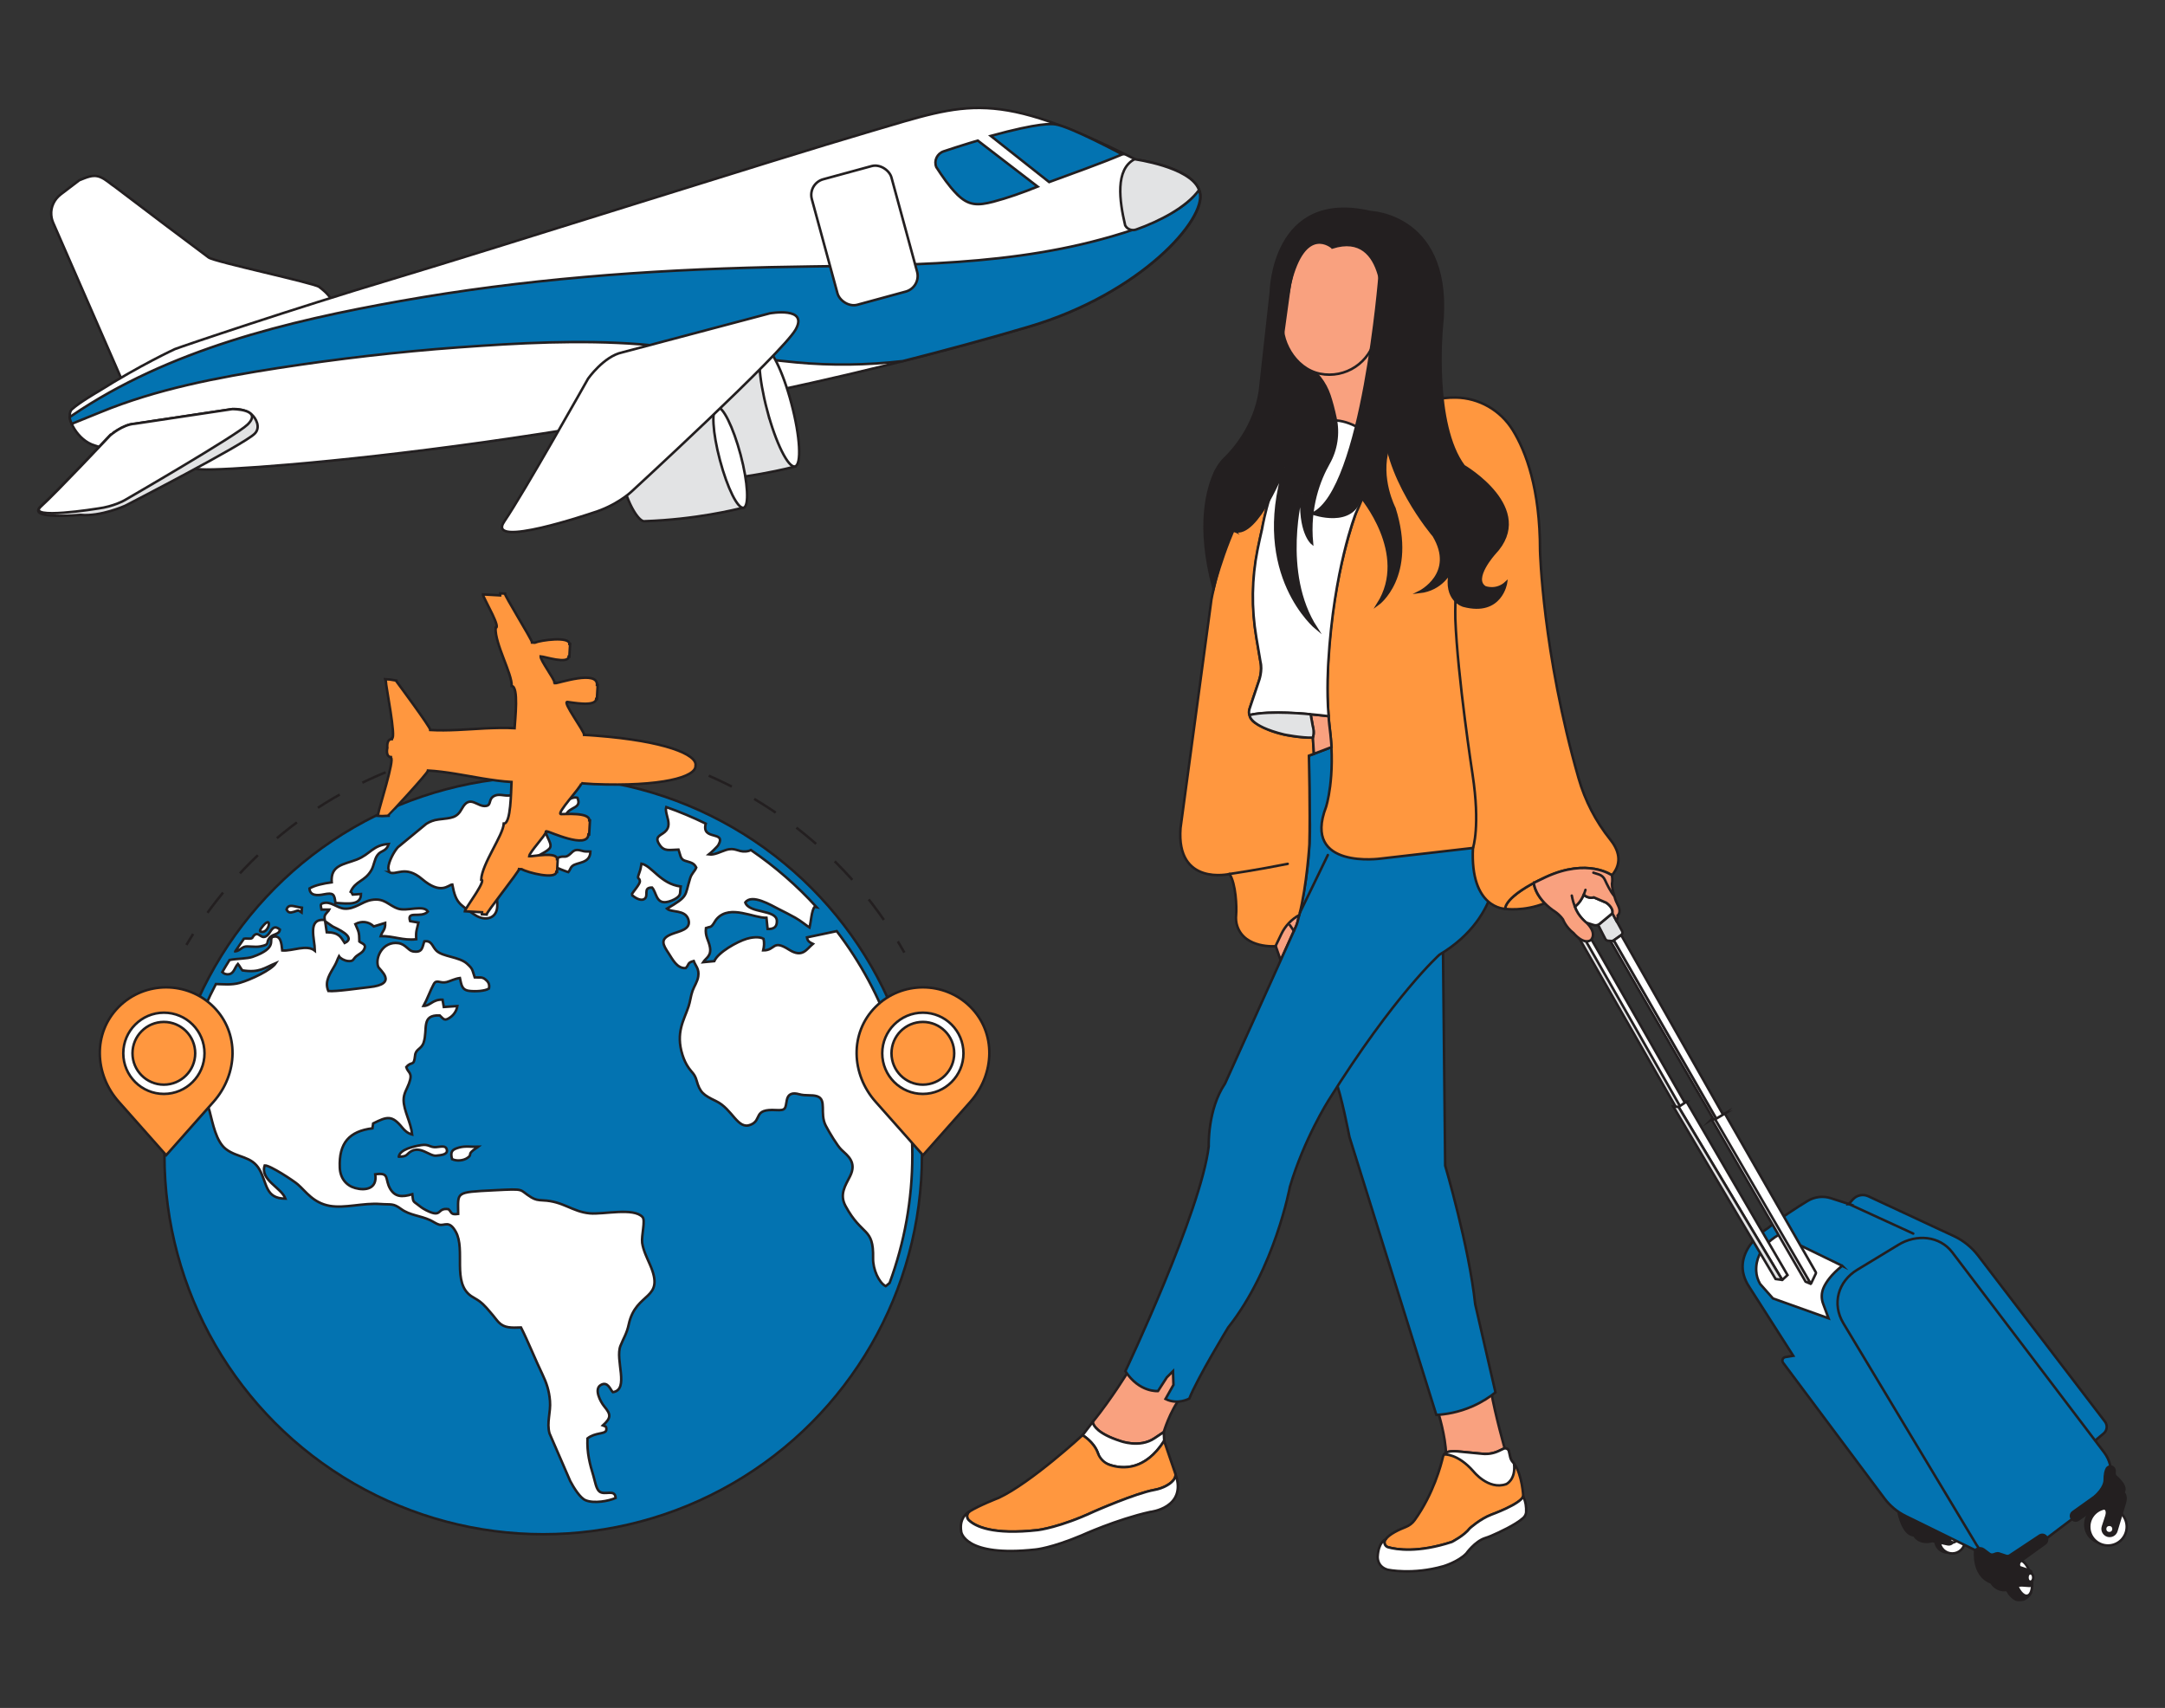 <?xml version="1.0" encoding="UTF-8"?>
<svg xmlns="http://www.w3.org/2000/svg" id="a" width="865.76" height="682.89" viewBox="0 0 865.76 682.89">
  <rect x="0" y="0" width="865.76" height="682.89" fill="#333333" stroke="none"/>
  <g>
    <ellipse cx="778.93" cy="615.83" rx="5.03" ry="4.94" fill="#231f20" stroke="#231f20" stroke-miterlimit="10"></ellipse>
    <ellipse cx="780.69" cy="616.18" rx="5.03" ry="4.94" fill="#fff" stroke="#231f20" stroke-miterlimit="10"></ellipse>
    <path d="M759.19,604.6s1.66,9.11,6.25,9.28c0,0,1.76,3.7,7.41,2.29l6,1.28c1.21,.26,2.38-.62,2.46-1.85h0s-22.12-11-22.12-11Z" fill="#231f20" stroke="#231f20" stroke-miterlimit="10"></path>
    <circle cx="781.05" cy="615.38" r="1.32" fill="#fff" stroke="#231f20" stroke-miterlimit="10"></circle>
    <path d="M811.77,636.51c.21,.26,.23,.63,.04,.9-.33,.48-.96,1.22-2.04,1.86-.84,.5-1.79,.45-2.77,.46,0,0-.02,0-.03,0-1.38,0-3.34-2.03-3.95-3.26l-1.06-1.94,6-2.65,3.82,4.63Z" fill="#231f20" stroke="#231f20" stroke-miterlimit="10"></path>
    <ellipse cx="808.98" cy="631" rx="3.28" ry="7.27" transform="translate(-127.57 212.1) rotate(-13.86)" fill="#fff" stroke="#231f20" stroke-miterlimit="10"></ellipse>
    <circle cx="841.38" cy="609.56" r="7.5" fill="#231f20" stroke="#231f20" stroke-miterlimit="10"></circle>
    <circle cx="842.96" cy="610.44" r="7.5" fill="#fff" stroke="#231f20" stroke-miterlimit="10"></circle>
    <path d="M739.32,481.4l1.6-1.8c1.56-1.76,4.09-2.28,6.22-1.29l34.15,15.9c3.83,1.78,7.17,4.47,9.74,7.83l50.72,66.37c1.12,1.46,.89,3.55-.52,4.73l-3.54,2.96-74.73-52.53,31.2,98.35-32.14-15.78c-3.32-1.63-6.21-4.03-8.42-6.99l-40.56-54.29c-.64-.86-.14-2.09,.92-2.26l3.14-.51-17.46-27.34c-9.17-13.58,7.23-23.64,7.23-23.64,5.11-4.13,11.69-8.32,15.99-10.94,2.79-1.7,6.18-2.09,9.29-1.09l7.18,2.32Z" fill="#0373b1" stroke="#231f20" stroke-miterlimit="10"></path>
    <path d="M736.68,506.1l-25.4-12.35s-9.47,4.71-8.98,14.48c.09,1.8,.63,3.55,1.53,5.11l5.15,5.81,22.23,7.94-2.16-5.8c-.78-2.09-.72-4.4,.19-6.44,1.03-2.3,3.14-5.32,7.44-8.75Z" fill="#fff" stroke="#231f20" stroke-miterlimit="10"></path>
    <path d="M669.13,442.41l2.98-1.93h2.28s0,0,0,0l-3.16,2.11-2.1-.17s0,0,0-.01Z" fill="#e2e3e4" stroke="#231f20" stroke-miterlimit="10"></path>
    <polygon points="670.53 443.3 631.27 374.75 633.81 375.03 674.05 444.18 670.53 443.3" fill="#e2e3e4" stroke="#231f20" stroke-miterlimit="10"></polygon>
    <path d="M684.49,447.52l2.45-1.57,2.8-.7s0,0,0,0l-3.86,2.28h-1.38s-.01-.01,0-.02Z" fill="#e2e3e4" stroke="#231f20" stroke-miterlimit="10"></path>
    <path d="M645.36,375.97l41.77,72.71-.9,.62-42.34-73.21,.56,.14s.61-.02,.91-.26Z" fill="#e2e3e4" stroke="#231f20" stroke-miterlimit="10"></path>
    <path d="M638.95,369.56l3,5.85c.22,.42,.64,.7,1.11,.73l1.39,.09c.32,.02,.65-.07,.91-.26l2.94-2.08c.5-.36,.66-1.03,.37-1.58l-3.89-7.16-5.13,4.25-.69,.16Z" fill="#e2e3e4" stroke="#231f20" stroke-miterlimit="10"></path>
    <path d="M575.09,564.67s3,9.35,3.18,16.94l18.35,1.59,5.29-3.35s-4.06-14.29-5.65-23.64l-21.17,8.47Z" fill="#f9a17f" stroke="#231f20" stroke-miterlimit="10"></path>
    <path d="M577.03,378.91l.88,87.15s9.53,32.28,12,55.39l8.11,35.28c-2.19,1.75-5.18,3.77-9,5.47-5.81,2.59-11.1,3.33-14.64,3.53-11.58-37.05-23.17-74.09-34.75-111.14,0,0-3.35-17.46-5.65-22.76l28.93-61.21,14.11,8.29Z" fill="#0373b1" stroke="#231f20" stroke-miterlimit="10"></path>
    <path d="M609.14,598.36c-1.41,3.18-12.7,7.23-12.7,7.23-4.59,1.76-8.64,5.47-8.64,5.47-2.29,3-7.23,5.47-7.23,5.47-13.59,4.44-22.16,3.03-25.45,2.11-1.34-.37-1.91-1.95-1.11-3.09h0c1.53-2.19,5.61-4.03,8.11-5,1.44-.56,2.69-1.52,3.59-2.78,7.52-10.46,10.59-22.12,11.32-25.33,.09-.38,.26-.73,.5-1.02,.29-.37,.69-.65,1.15-.81,1.94-.66,4.71-.25,4.71-.25l9.47,.91c2.23,.21,4.47-.18,6.5-1.14l1.9-.9c.88-.41,1.91,.09,2.13,1.04l.53,2.34c.17,.76,.55,1.45,1.07,2.03,.16,.18,.32,.37,.47,.57,3.27,4.36,3.69,13.15,3.69,13.15Z" fill="#ff973f" stroke="#231f20" stroke-miterlimit="10"></path>
    <path d="M610.32,604.33c-.03,.98-.46,1.92-1.19,2.58-3.09,2.79-9.82,5.87-12.89,7.19-.78,.34-1.57,.61-2.38,.87-4.07,1.32-7.49,6.14-7.49,6.14-3.18,3.35-9.17,5.12-9.17,5.12-12.35,3.53-22.23,1.41-22.23,1.41-4.41-1.23-4.06-5.29-4.06-5.29,.35-5.73,2.99-6.77,3.07-6.8-.79,1.14-.22,2.71,1.11,3.09,3.3,.92,11.86,2.33,25.45-2.11,0,0,4.94-2.47,7.23-5.47,0,0,4.06-3.7,8.64-5.47,0,0,11.29-4.06,12.7-7.23,1.1,2.19,1.24,4.52,1.19,5.97Z" fill="#fff" stroke="#231f20" stroke-miterlimit="10"></path>
    <path d="M602.26,593.42c-7.06,2.47-13.05-5.12-13.05-5.12-6.35-7.23-11.63-6.77-11.63-6.77l-.05-.1c.29-.37,.69-.65,1.15-.81,1.94-.66,4.71-.25,4.71-.25l9.47,.91c2.23,.21,4.47-.18,6.5-1.14l1.9-.9c.88-.41,1.91,.09,2.13,1.04l.53,2.34c.17,.76,.55,1.45,1.07,2.03,.16,.18,.32,.37,.47,.57v.15c.7,6.41-3.19,8.06-3.19,8.06Z" fill="#fff" stroke="#231f20" stroke-miterlimit="10"></path>
    <path d="M601.9,363.39s7.38,1.13,15.86-2.26c0,0-4.04-3.74-4.4-8.15,0,0-11.47,6-11.47,10.41Z" fill="#ff973f" stroke="#231f20" stroke-miterlimit="10"></path>
    <path d="M472.42,558.32c-4.76,6.17-7.06,14.29-7.06,14.29l-3.7,2.47c-6,4.06-13.76,1.06-13.76,1.06-9.04-2.92-10.61-6.2-10.88-7.24-.06-.22-.06-.34-.06-.34,7.59-9.35,14.47-20.64,14.47-20.64l14.47-1.41,6.35-1.59,.18,13.41Z" fill="#f9a17f" stroke="#231f20" stroke-miterlimit="10"></path>
    <path d="M465.54,576.13c-11.47,17.82-25.93,7.59-25.93,7.59-.35-6.17-6.7-9.88-6.7-9.88l4.06-5.29,.06,.34c.27,1.05,1.84,4.33,10.88,7.24,0,0,7.76,3,13.76-1.06l3.7-2.47,.18,3.53Z" fill="#fff" stroke="#231f20" stroke-miterlimit="10"></path>
    <path d="M470.13,589.54c0,1.94-1.81,3.44-3.62,4.45-1.53,.86-3.2,1.41-4.92,1.72-7.42,1.32-24.1,8.64-24.1,8.64-13.58,6.35-22.4,7.41-22.4,7.41-18.23,2.05-25.14-1.51-27.69-3.97-1.04-1-.86-2.72,.36-3.49,0,0,0,0,0,0,3.76-2.37,11.62-5.42,11.62-5.42,12.88-6,33.52-25.05,33.52-25.05,0,0,4.51,2.63,6.14,7.15,.82,2.27,2.63,4.05,4.93,4.79,5.17,1.66,14.01,2.09,21.56-9.64l4.59,13.41Z" fill="#ff973f" stroke="#231f20" stroke-miterlimit="10"></path>
    <path d="M459.89,604.53c-13.41,3-27.34,9.35-27.34,9.35-12.17,5.12-18.35,5.65-18.35,5.65-28.58,3.18-29.81-7.06-29.81-7.06-1.04-6.07,3.22-8.1,3.37-8.16-1.22,.77-1.4,2.49-.36,3.49,2.55,2.46,9.46,6.02,27.69,3.97,0,0,8.82-1.06,22.4-7.41,0,0,16.67-7.32,24.1-8.64,1.72-.31,3.39-.86,4.92-1.72,1.81-1.01,3.62-2.51,3.62-4.45,4.59,13.41-10.23,14.99-10.23,14.99Z" fill="#fff" stroke="#231f20" stroke-miterlimit="10"></path>
    <path d="M510.35,368.5s-1.76,3.18-.53,8.82l2.3,6.64,6.11-13.49c.27-.6,.49-1.23,.65-1.88l.68-2.72-1.09-1.6s-2.82,2.47-8.11,4.23Z" fill="#f9a17f" stroke="#231f20" stroke-miterlimit="10"></path>
    <path d="M523.4,302.17l12-4.59,63.15,44.1s3.35,24.34-22.93,40.04c0,0-17.99,16.05-44.45,58.39,0,0-9.7,15.35-15.35,34.4,0,0-6,32.64-24.7,56.27,0,0-12.35,20.29-15.52,28.4,0,0-4.59,2.65-9.53,.18l3.18-5.65-.18-5.47-2.47,2.47-3.53,5.47s-7.41,.71-13.05-7.94c0,0,30.34-64.04,33.34-89.97,0,0-.53-14.64,6.53-25.05l28.37-62.84c.26-.58,.48-1.19,.63-1.81,1.13-4.44,5.64-23.57,4.86-42.43l-.35-23.99Z" fill="#0373b1" stroke="#231f20" stroke-miterlimit="10"></path>
    <path d="M510.03,378.32s-12.2,1.04-15.25-8c-.49-1.44-.62-2.98-.47-4.5,.29-3.05-.08-12.58-2.65-16.37,0,0-21.35,4.94-19.58-18.35l12.35-91.38s7.59-42.51,24.7-47.28c0,0-3.5,13.71-6.2,27.57-2.28,11.71-2.41,23.74-.42,35.5l1.54,9.07c.43,2.55,.23,5.18-.6,7.63l-3.66,10.88c-.72,2.14,.07,4.51,1.93,5.79,3.64,2.51,10.88,5.94,23.28,6.05l.42,6.46-2,.77s.55,22.35,.19,35.52c0,0-1,16.37-4.03,28.17h0c-3.12,1.71-5.63,4.36-7.17,7.57l-2.35,4.89Z" fill="#ff973f" stroke="#231f20" stroke-miterlimit="10"></path>
    <polygon points="524.64 144.64 537.51 186.45 556.92 165.98 547.39 134.23 524.64 144.64" fill="#f9a17f" stroke="#231f20" stroke-miterlimit="10"></polygon>
    <path d="M544.99,195.8c7.9-31.22,25.02-37.05,37.17-36.85,9.32,.15,17.87,5.08,22.77,13,5.3,8.57,10.91,23.47,10.91,48.19,0,0,.99,40.72,15.42,91.05,2.56,8.92,6.87,17.26,12.67,24.5,3.1,3.86,5.15,9.07,.66,14.28,0,0-9.53-7.06-26.46,.71-16.94,7.76-16.23,12.7-16.23,12.7,0,0-14.11,0-12.88-24.34l-36.69,4.23s-31.75,4.59-22.05-20.64c0,0,3.82-11.75,1.54-30.83-.79-6.59-1.15-13.23-.99-19.86,.36-15.26,2.47-40.82,11.25-66.45,1.09-3.19,2.08-6.43,2.91-9.7Z" fill="#ff973f" stroke="#231f20" stroke-miterlimit="10"></path>
    <path d="M589.03,339.04s3-8.64-.18-29.46c0,0-6-38.99-6.88-62.1,0,0-.53-19.05,3.18-31.75" fill="none" stroke="#231f20" stroke-linecap="round" stroke-linejoin="round"></path>
    <path d="M637.36,358.8l4.94,2.12c3.18,2.12,2.47,4.23,2.47,4.23l-5.13,4.25c-.65,.54-1.53,.71-2.33,.45l-3.07-.98s-3.23-2.48-4.46-6.36c0,0,1.94-1.23,3.53-4.76,0,0,1.41,1.59,4.06,1.06Z" fill="#fff" stroke="#231f20" stroke-miterlimit="10"></path>
    <polygon points="645.36 375.97 688.52 451.06 690.99 449.12 648.3 373.89 645.36 375.97" fill="#fff" stroke="#231f20" stroke-miterlimit="10"></polygon>
    <line x1="519.87" y1="364.8" x2="530.99" y2="341.86" fill="none" stroke="#231f20" stroke-linecap="round" stroke-linejoin="round"></line>
    <line x1="515.82" y1="369.91" x2="517.4" y2="372.21" fill="none" stroke="#231f20" stroke-linecap="round" stroke-linejoin="round"></line>
    <path d="M491.65,349.45s10.94-1.59,23.29-4.06" fill="none" stroke="#231f20" stroke-linecap="round" stroke-linejoin="round"></path>
    <path d="M524.11,285.59l1.12,6.14c.19,1.07,.12,2.16-.23,3.19v.02s.41,6.46,.41,6.46l7.07-2.68s-.35-4.76-.66-6.92c0,0-.53-3.97-.51-5.45l-7.21-.77Z" fill="#f9a17f" stroke="#231f20" stroke-miterlimit="10"></path>
    <path d="M531.31,286.36s-21.09-2.84-31.61-.48c0,0-.61-.87,.08-2.78l3.66-10.88s1.53-4.11,.6-7.63l-1.67-9.85c-1.97-11.59-1.81-23.44,.5-34.96,.5-2.49,1.09-5.19,1.77-8.08,0,0,9.06-55.58,37.46-41.29,0,0,13.94,5.29-.02,35.1,0,0-8.72,22.08-10.88,59.11,0,0-.8,11.58,.11,21.75Z" fill="#fff" stroke="#231f20" stroke-miterlimit="10"></path>
    <path d="M685.87,447.53h-1.38s-.03,.02-.02,.03l37.56,64.89,1.97,.82s.09-.03,.07-.08l-29.39-54.9-8.82-10.76Z" fill="#e2e3e4" stroke="#231f20" stroke-miterlimit="10"></path>
    <polygon points="633.48 375.03 675.11 448.06 677.05 446.65 635.07 373.26 633.48 375.03" fill="#fff" stroke="#231f20" stroke-miterlimit="10"></polygon>
    <path d="M759.16,497.71l-16.46,9.98c-7.72,4.68-10.2,13.66-5.55,21.4l53.21,88.54c4.12,6.85,13.27,8.62,19.65,3.8l28.83-21.82c5.93-4.49,7.09-12.94,2.6-18.86l-60.72-80c-5.08-6.69-14.38-7.4-21.56-3.05Z" fill="#0373b1" stroke="#231f20" stroke-miterlimit="10"></path>
    <path d="M671.23,442.59l3.1-2.06s.1-.01,.13,.03l40.35,69.25-2.1,1.93s-.02,0-.02,0l-41.45-69.14Z" fill="#fff" stroke="#231f20" stroke-miterlimit="10"></path>
    <path d="M671.23,442.59l-2.12-.18h0s40.93,68.98,40.93,68.98l2.62,.35s.02-.01,.01-.02l-41.44-69.13Z" fill="#e2e3e4" stroke="#231f20" stroke-miterlimit="10"></path>
    <path d="M828.44,607.08h0c.56,.92,1.78,1.17,2.66,.56l5.93-4.12c1.03-.72,2.3-1.04,3.54-.83,1.31,.22,2.51,1.02,1.77,3.43l-1.39,4.29c-.49,1.51,.37,3.13,1.89,3.58h0c1.48,.43,3.04-.41,3.48-1.89l3.25-10.74s1.23-3.35-.53-4.59c0,0,2.23-1.91-2.84-6.34-.47-.41-.7-1.04-.61-1.66,.09-.65,.05-1.5-.64-2.06-.78-.64-1.99-.39-2.48,.49-.45,.8-.84,2.23-.84,4.81,0,0,0,3-4.23,6.53l-8.46,6.04c-.8,.57-1.02,1.66-.51,2.5Z" fill="#231f20" stroke="#231f20" stroke-miterlimit="10"></path>
    <circle cx="843.49" cy="611.33" r="1.68" fill="#fff" stroke="#231f20" stroke-miterlimit="10"></circle>
    <path d="M799.36,621.13l2.83,.94c.52,.17,1.09,.1,1.54-.2l11.89-7.88c.84-.56,1.98-.37,2.59,.44h0c.66,.86,.48,2.09-.4,2.73l-9.16,6.6c-2.12,1.06-1.06,2.82-1.06,2.82l4.14,1.38c.37,.12,.64,.47,.66,.86l.25,4.25c.03,.58-.45,1.06-1.03,1.02l-2.94-.21c-.6-.04-1.2,.04-1.76,.23l-4.79,1.65c-4.06,.35-5.82-3-5.82-3-7.76-2.82-6.43-13.05-6.43-13.05l.85-.41c.82-.4,1.8-.31,2.54,.24l2.28,1.71c.48,.36,1.1,.45,1.66,.25l.99-.35c.37-.13,.78-.14,1.16-.01Z" fill="#231f20" stroke="#231f20" stroke-miterlimit="10"></path>
    <ellipse cx="811.92" cy="630.73" rx="1.15" ry="1.68" fill="#fff" stroke="#231f20" stroke-miterlimit="10"></ellipse>
    <path d="M513.38,126.14s-2.51,12.73,8.45,19.51c4.65,2.88,8.11,7.35,9.83,12.54,.81,2.43,1.62,5.4,2.39,9.02,1.31,6.16,.34,12.59-2.77,18.06-3.7,6.52-8.02,17.51-6.65,31.87,0,0-5.29-4.41-4.06-19.93,0,0-8.64,31.75,5.82,53.98,0,0-25.93-21.17-12.7-64.39,0,0-10.9,28.23-19.92,25.49,0,0-6.9-3.97,.87-20.2,0,0,12.7-24.87,12.7-39.87,0,0-1.52-21.3,6.03-26.08Z" fill="#231f20" stroke="#231f20" stroke-miterlimit="10"></path>
    <rect x="515.37" y="86.22" width="37.62" height="63.83" rx="18.81" ry="18.81" transform="translate(33.88 -103.24) rotate(11.4)" fill="#f9a17f" stroke="#231f20" stroke-miterlimit="10"></rect>
    <path d="M532.78,98.94s-11.01-9.86-16.96,14.65l-7.12,51.77c-.29,2.14-.55,4.29-.75,6.44-.11,1.2-.35,2.97-.83,5.19-1.37,6.37-4.11,12.35-7.93,17.62-3.75,5.16-8.8,13.58-5.4,17.67,0,0-9.12-4.53-5.68-16.07,0,0-4.8-1.52-1.8-8.12,.82-1.79,1.99-3.4,3.41-4.77,3.33-3.21,11.91-12.69,14.08-26.87l4.4-39.82s.69-40.96,39.92-31.83c0,0,33.42,1.17,28.39,46.51,0,0-3.55,38.47,8.84,55.02,0,0,29.2,17.04,12.23,34.96,0,0-9.13,10.12-3.72,13.51,0,0,4.48,1.77,8.39-1.83,0,0-1.93,13.19-17.01,9.21,0,0-7.83-2.1-5.39-13.49,0,0-3.26,7-12.21,8.02,0,0,14.76-7.32,5.68-22.54,0,0-20.79-24.22-19.65-47.34l-.69-41.22s2.37-33.77-20.2-26.67Z" fill="#231f20" stroke="#231f20" stroke-miterlimit="10"></path>
    <path d="M551.71,109.98s-6.79,85.82-26.73,95.35c0,0,16.14,5.83,19.18-6.79,0,0,19.63,22.84,6.92,42.95,0,0,15.17-10.94,6.53-38.28,0,0-6.26-12-2.51-23.99,0,0,6.39-38.98,8.69-39.34s-12.08-29.9-12.08-29.9Z" fill="#231f20" stroke="#231f20" stroke-miterlimit="10"></path>
    <path d="M486,188.59c-3.14,6.61-7.51,21.57-.73,46.68,0,0,6.07-23.94,15-36.07l-9.1-11.21c-1.43-1.76-4.21-1.44-5.18,.6Z" fill="#231f20" stroke="#231f20" stroke-miterlimit="10"></path>
    <path d="M524.11,285.59s-16-1.71-24.41,.29c0,0-.49,4.27,13.81,7.81,0,0,7.07,1.42,11.48,1.25,0,0,.76-2.04-.06-4.73l-.82-4.62Z" fill="#e2e3e4" stroke="#231f20" stroke-miterlimit="10"></path>
    <path d="M613.37,352.98c-.04,.3,.53,5.82,7.59,10.94,0,0,2.47,1.41,4.06,3.7,0,0,1.06,3,4.23,5.47,0,0,3.88,4.76,6.88,2.82,0,0,2.82-2.47-1.59-6.88,0,0-3.53-2.65-4.76-6.53,0,0,2.12-1.41,3.53-4.76,0,0,1.94,1.76,4.06,1.06l4.94,2.12s3,1.94,2.47,4.23l1.59,3s.71-1.06,.53-2.12c0,0,1.41-1.06,.35-3.53l-1.06-2.29s-1.59-4.23-1.59-6.88c0,0,.35-1.41,0-3.35,0,0-9.7-7.06-26.46,.71l-4.76,2.29Z" fill="#f9a17f" stroke="#231f20" stroke-miterlimit="10"></path>
    <path d="M628.54,358.09s.35,2.12,1.23,4.41" fill="none" stroke="#231f20" stroke-linecap="round" stroke-linejoin="round"></path>
    <line x1="633.3" y1="357.92" x2="634.01" y2="355.8" fill="none" stroke="#231f20" stroke-linecap="round" stroke-linejoin="round"></line>
    <path d="M637.18,348.92l2.19,.7c1.05,.34,1.92,1.1,2.38,2.1,.84,1.85,2.33,4.87,3.66,6.38" fill="none" stroke="#231f20" stroke-linecap="round" stroke-linejoin="round"></path>
    <path d="M689.68,445.28l-3.81,2.25,38.2,65.66c.04,.06,.12,.06,.15,0l1.92-4.01c.08-.16,.07-.35-.02-.5l-36.33-63.36s-.08-.06-.12-.03Z" fill="#fff" stroke="#231f20" stroke-miterlimit="10"></path>
    <line x1="739.32" y1="481.4" x2="765.08" y2="493.22" fill="none" stroke="#231f20" stroke-linecap="round" stroke-linejoin="round"></line>
  </g>
  <circle cx="217.22" cy="461.98" r="151.46" fill="#0373b1" stroke="#231f20" stroke-miterlimit="10"></circle>
  <g>
    <path d="M74.54,377.82c.88-1.48,1.78-2.95,2.7-4.41" fill="none" stroke="#231f20" stroke-miterlimit="10"></path>
    <path d="M82.97,364.96c5.09-7.03,10.81-13.75,17.14-20.08,64.67-64.67,169.53-64.68,234.2,0,8.44,8.44,15.78,17.56,22.02,27.19" fill="none" stroke="#231f20" stroke-dasharray="0 0 10.21 10.21" stroke-miterlimit="10"></path>
    <path d="M359.04,376.4c.89,1.48,1.76,2.97,2.61,4.47" fill="none" stroke="#231f20" stroke-miterlimit="10"></path>
  </g>
  <path d="M285.11,369.64c.74-1.02,.88-1.57,1.71-2.45,5.23-5.56,14.59-.09,19.68-.23l.46,4.49c2.41,.05,3.8-.74,3.7-3.29-.19-4.63-11.07-2.83-12.64-7.32,2.59-3.61,10.37,1.11,13.48,2.69,2.27,1.16,4.45,2.22,6.48,3.38,2.18,1.2,4.72,3.33,5.74,3.94,.6-2.41,.83-6.81,1.99-8.2,.28-.05,.56,0,.83,.05-7.83-8.61-16.63-16.26-26.26-22.83-.6,.32-1.34,.51-2.13,.56-3.15,.23-4.12-1.76-7.92-.56-1.95,.6-4.58,2.08-6.76,1.76,.6-.46,3.47-3.15,3.8-3.8,3.29-5.88-6.9-1.53-5.05-8.52-5.09-2.5-10.37-4.72-15.79-6.62-.23,.65-.19,1.57,.19,3.01,.79,2.96,1.39,5.09-.79,6.95-1.76,1.53-4.4,1.81-1.95,5.28,1.81,2.59,3.89,1.85,7.46,1.76,.74,2.04,.65,3.84,2.55,4.45,2.27,.74,3.57,.79,4.54,2.73-.65,1.67-1.81,2.18-2.5,4.45-2.18,7.04-.51,6.9-9.22,11.99,1.71,1.67,7.32,.23,8.57,4.35,1.25,4.03-3.7,4.63-6.72,5.84-4.82,1.95-3.47,4.21-1.16,7.69,1.44,2.18,3.33,6.16,6.81,5.88,1.48-1.44,.51-2.13,3.2-2.83,.74,1.99,2.27,3.1,1.81,6.16-.28,2.04-1.62,3.94-2.27,5.74-.74,2.04-.93,4.31-1.62,6.34-1.81,5.46-5.23,10.37-2.41,19.31,.65,2.04,1.44,3.7,2.59,5.33,1.16,1.67,2.32,2.27,3.06,4.91,1.3,4.72,2.69,5.79,7.73,8.2,6.76,3.24,8.61,11.67,13.94,9.45,4.68-1.95,.69-6.39,10.1-5.84,3.98,.23,3.7-.6,4.31-3.98,.46-2.55,2.32-3.1,4.91-2.36s5,.14,7.13,.79c4.12,1.3,.97,6.81,3.52,11.76,1.39,2.69,4.68,8.15,6.25,9.63,2.5,2.36,6.3,5,3.47,10.61-1.85,3.7-4.35,7.22-1.81,11.9,6.62,12.27,11.3,8.34,11.02,20.84-.09,4.54,2.36,9.86,5.05,11.21,.69-.46,1.02-.88,1.57-1.3,5.88-15.93,9.08-33.16,9.08-51.13,0-33.67-11.25-64.7-30.24-89.52l-11.9,2.5c.23,1.57,1.11,1.99,2.36,2.59-2.55,2.13-4.12,5.74-9.54,2.32-6.76-4.31-5.28,.37-10.33,.28,.37-1.57,.51-2.92,.14-4.63-1.71-1.02-4.96-.56-6.72,0-3.75,1.11-11.39,5.33-12.97,8.94l-4.45,.42c1.11-1.71,3.43-2.5,2.69-6.16-.51-2.69-1.99-4.21-1.57-7.5,1.67-.6,1.9-.19,2.78-1.39h0Zm-212.39,61.69c2.83-13.38,7.46-26.12,13.62-37.88,2.87,.05,6.21,.46,9.49-.46,4.58-1.3,12.74-5.19,14.5-7.92-4.77,1.99-6.58,3.94-13.38,2.92-.65-.69-1.11-1.76-1.81-2.59-1.3,1.39-1.53,3.8-3.57,4.12-1.07,.19-2.04-.19-2.69-.83,.93-1.62,1.9-3.24,2.92-4.86,3.01-.6,6.95-.46,9.22-1.25,10.47-3.7,6.11-6.85,8.01-7.97,3.29-.97,3.52,2.55,3.84,5.42,4.12,.32,9.77-2.55,13.06,.09-.09-4.91-3.15-12.92,3.94-12.32-.28-1.71,.09-2.04,1.16-3.29,.74-.83,.19-.05,.6-.83h-3.06c-.23-1.34-.74-2.18,.6-2.55,3.2-.93,5.51,1.95,8.61,2.18,4.08,.28,6.9-2.78,10.7-3.47,5.33-.97,6.81,2.18,10.7,3.47,3.61,1.2,10.19-1.71,11.95,1.16-2.83,2.87-8.61-.65-7.13,3.84l3.33,.56c-.6,2.87-1.11,3.29-.88,6.67-5.33,.6-9.03-1.34-14.22-1.25,.74-2.27,1.9-2.36,1.81-5.28l-4.54,1.39s-.14-.14-.19-.14c-1.95-1.81-4.77-2.13-7.22-.79,1.3,3.06,1.57,3.01,1.62,6.99,1.11,.88,2.96,1.07,1.9,3.1-.65,1.34-1.95,1.81-3.06,2.69-1.44,1.16-1.02,2.27-3.47,1.99-1.48-.19-3.01-1.07-3.52-1.9-.65,1.25-.88,2.22-1.57,3.47-1.85,3.38-4.4,6.48-2.69,10.42,2.83,.32,12.74-1.16,16.26-1.53,12.09-1.25,4.08-6.99,3.66-8.2-1.3-3.8,1.95-10.28,8.1-9.4,2.87,.42,3.89,2.92,5.74,3.29,4.08,.69,3.75-1.76,4.63-4.03,3.01-.42,3.1,2.04,4.77,3.7,2.55,2.55,9.12,2.41,12.27,5.23,2.41,2.18,1.99,2.22,3.1,5.51,1.85,.14,2.83-.37,4.26,.79,.97,.79,1.81,1.71,1.44,3.66-1.57,1.02-5.51,1.25-7.92,.93-3.01-.37-3.1-2.5-3.7-5.14-2.04,.28-3.61,1.16-5.28,1.62-2.69,.69-4.03-1.3-5.19,.83-1.44,2.64-2.64,6.16-4.08,8.71,2.64,.05,3.66-2.69,7.6-2.5l.51,2.92,5.42-.37c-.28,1.99-1.57,3.61-2.69,4.4-2.5,1.85-2.78,.79-4.35-.65-7.64-.32-4.68,5.51-6.44,10.84-.93,2.78-3.15,2.45-3.43,5.19-.51,4.72-1.3,1.95-3.52,4.63,.69,2.45,2.78,2.04,1.07,6.58-.79,2.18-2.13,3.94-2.13,6.58,.05,4.35,2.87,8.75,3.43,13.8-1.9-.51-3.01-1.62-3.94-2.73-4.12-5.09-6.02-4.54-11.67-1.71l-.28,1.95c-9.22,1.16-13.48,5.79-13.06,15.75,.19,4.31,2.64,7.18,6.21,8.15,4.03,1.11,8.85,.32,7.97-5.51,6.02-.88,3.66,1.99,6.02,5.88,1.9,3.1,4.54,3.38,8.8,2.08,.37,2.83,.09,2.69,1.99,4.03,1.34,.97,1.76,1.48,3.61,2.41,6.58,3.29,4.03-1.16,8.85-.46,1.44,1.34,.79,2.32,3.89,1.9-.05-8.85-1.39-8.66,14.17-9.45,13.48-.69,9.68-.42,15.14,2.87,1.48,.88,2.59,1.07,4.58,1.16,8.15,.32,11.67,4.54,18.76,5.19,5.42,.51,17.51-2.45,21.07,1.48,1.25,1.39-.51,7.32-.14,10.33,.42,2.96,1.99,6.11,3.1,8.66,6.34,14.45-5.6,10.51-8.48,23.94-.79,3.7-2.04,5.37-3.29,8.52-2.27,5.6,3.7,17.55-3.06,18.57-.97-.88-1.99-4.54-4.82-2.87-2.83,1.62-.14,6.72,1.39,8.57,2.64,3.2,2.87,4.45-.56,7.6l1.11,.42c.28,.32,.37,1.02,.23,1.53-.46,1.62-4.4,.79-7.5,3.24-.23,5.74,.88,10.1,2.41,15.1,.56,1.9,1.07,5.19,2.41,6.16,2.18,1.62,6.21-1.2,6.44,2.55-2.59,1.2-8.75,2.36-12.09,.88-2.13-.93-4.63-4.91-6.07-7.64l-8.29-19.08c-1.2-4.35,.56-8.34,.19-12.92-.32-4.17-1.39-7.27-3.01-10.65-2.83-5.84-5.79-13.29-8.57-18.76-3.98,.14-6.62,.23-8.85-1.99-.74-.74-1.67-2.04-2.45-2.96-1.71-1.99-3.15-3.89-5.28-5.51-1.11-.83-2.18-1.3-3.33-2.08-7.78-5.33-2.18-18.52-6.16-25.7-2.69-4.82-4.45-2.27-6.67-2.87-1.07-.28-2.5-1.3-3.61-1.81-4.03-1.85-8.06-1.9-11.53-4.4-3.33-2.45-3.84-1.71-8.38-2.04-6.9-.51-14.17,1.81-20.24,.74-6.62-1.2-9.45-5.7-12.74-8.57-1.57-1.39-11.16-7.73-13.25-7.6-1.99,5.79,6.72,8.89,8.29,13.29-8.1-.05-7.22-6.02-10.37-11.62-3.1-5.51-8.8-4.63-13.43-8.2-3.94-3.01-5.28-10.37-6.53-15.14-1.62-6.21-4.68-9.73-6.44-14.91l-.32,.79c-.42,1.39-.56,3.24-1.16,4.49-1.62-.28-2.78-1.53-3.2-3.29h0Zm21.35-50.94c1.62-.19,2.13-1.25,3.61-1.81,1.25-.46,4.12,.28,6.53-.19,4.12-.83,1.81-1.34,3.7-3.57,1.3-1.48,3.75-1.07,4.03-3.15-2.78-2.32-3.47,.65-4.63,1.9-2.78,3.01-3.57-1.48-5.65,.37-.88,.79-.32,1.44-2.27,1.34-.97-.05-1.48-.05-1.85,.05-1.16,1.67-2.32,3.33-3.47,5.05h0Zm10.14-7.92c3.52,1.34,5.14-7.92,.28-1.39-.97,1.34-.28,1.39-.28,1.39h0Zm10.37-8.8c.69,1.25,1.34,1.39,2.87,.93,2.08-.65,1.62-.79,3.15,.23l.14-1.9c-3.06-.37-5.37-1.81-6.16,.74h0Zm66.18,99.76c1.76,.93,4.63,.69,6.3-.56,2.13-1.53-.74-1.11,3.47-3.89,.05-.05,.14-.09,.23-.14l.42-.32c-2.64,.09-4.96-.42-7.55,.28-2.78,.79-3.66,1.53-2.87,4.63h0Zm-21.3-.93c3.43-.09,2.87-.74,4.58-1.95,3.94-2.69,7.78,1.81,10.33,1.53,1.71-.19,4.58-.32,4.35-2.18-.28-2.13-2.32-1.39-4.31-1.25-2.59,.19-2.78-1.3-6.02-.79-3.1,.51-8.48,1.71-8.94,4.63h0Zm67.8-113.79c.74-.79,.74-1.71,1.62-2.45,1.81-1.62,7.13-.83,7.22-5.79-1.48-.09-2.04,.14-3.47-.32-3.2-.97-3.47,.51-5.19,1.76-1.39,1.02-1.76,.32-3.43,.74-1.76,.46-4.49,2.22-2.41,3.7,.83,.6,4.45,1.99,5.65,2.36h0Zm25.29,9.03c.74-1.44,3.43-4.21,3.33-5.46-.19-1.85-1.44-.05-.19-3.43,.51-1.44,.56-1.99,.83-3.52,4.21,.88,7.64,8.1,15.7,9.12-.42,2.55,.23,3.2-1.57,4.54-1.07,.79-2.87,1.53-4.31,1.71-4.08,.46-3.8-3.94-5.6-5.84-3.94,0-.97,3.47-3.24,4.68-1.67,.83-4.08-1.02-4.96-1.81h0Zm-119.9-4.96c-3.2,.42-6.72,1.16-8.89,2.45,.14,2.92,3.06,2.92,5.74,2.36,3.75-.74,4.26-.14,4.63,3.43,5.19,.32,10.19,1.02,10.23-3.57l-3.33,.23c-.65-1.07,0-.42-.83-1.07,1.95-4.54,5.6-4.03,8.29-8.66,1.11-1.9,1.2-4.4,2.5-6.11,1.48-1.99,3.38-1.16,4.49-4.4-6.44,.42-7.27,4.08-12.83,6.25-5.37,2.04-10.51,2.22-10,9.08h0Zm23.02-4.03c2.73,1.48,6.34-3.06,13.11,2.73,7.69,6.53,10.47,2.27,12.09,2.18,.74,3.75,1.39,6.07,3.43,8.01,.93,.88,5.19,4.12,6.9,4.86,3.57,1.57,6.72,.37,7.46-2.78,.79-3.33-1.02-7.73,.6-10.61,.69-1.25,4.26-2.18,7.09-4.4,2.27-1.81,4.08-3.52,6.53-5.23,1.76-1.25,6.44-3.15,7.13-4.68,.93-2.13-3.06-5.65-1.85-9.17,1.48-.74,3.66-.05,5.56-.46,2.13-.51,1.76-1.48,2.64-3.47,1.44-3.33,6.44-2.32,4.54-6.76-2.96-.93-7.55,3.89-9.35,5.14-2.78,1.9-2.73-.05-8.66,2.78-.37,.19-1.02,.46-1.39,.56-1.2,.23-1.3-.05-1.48-.09-.42-2.08,.42-3.38,1.02-5.14,.79-2.27,1.95-3.7,1.81-4.96-.42-3.75-6.11,.69-9.4,.83-2.18,.09-4.03-.79-5.88,.19-2.32,1.25-1.02,3.52-3.06,3.94-3.57,.74-6.53-4.86-9.77,1.07-2.08,3.84-4.08,3.7-9.31,4.35-1.99,.23-3.57,.88-4.96,1.76l-11.35,9.35c-1.53,1.67-3.8,5.79-3.84,8.38l.42,1.62h0Zm-22.65,21.67l-3.01-2.08,.65,4.4c5.09,.09,5.65,2.04,7.18,4.31,5.09-2.36-3.61-5.97-4.82-6.62Z" fill="#fff" fill-rule="evenodd" stroke="#231f20" stroke-miterlimit="10"></path>
  <path d="M232.5,313.18c-.08,1.47-10.26,12.21-8.18,12.33,1.66,.05,11.51-.81,11.32,2.5l.28,.02-.32,5.6-.28-.02c-.35,6.12-15.58-1.18-16.72-1.24l-.02,.28-.28-.02c-.08,1.33-6.6,8.09-6.7,9.75,1.56,.09,11.34-1.97,11.16,1.16l.28,.02-.29,5.07-.28-.02c-.18,3.18-11.48,.29-13.83-1.08l-1.04-.06c-.03,.52-3.63,5.26-7.03,9.78-3.09,4.06-5.97,7.94-6,8.41l-1.85-.11,.05-.81-3.03-.17-3.89-.22c.03-.52,2.36-3.77,4.29-6.84,.16-.28,.36-.55,.52-.83,1.62-2.62,2.8-4.93,1.76-4.99,.37-6.45,8.76-17.62,9.04-22.41,2.89,.17,2.88-12.97,3.09-16.62-3.75-.21-7.71-.78-11.76-1.44-7.21-1.22-14.64-2.74-21.61-3.14-.06,1.04-15.63,17.8-15.72,17.8l-.02,.28-2.67,.13-1.85-.11,.33-.79c.08-1.47,6.8-22.3,5.04-22.4l.02-.28c-1.56-.09-1.79-2.05-1.41-3.7-.19-1.68,.25-3.6,1.82-3.51l.02-.28c1.8,.1-2.53-21.36-2.45-22.83l-.24-.82,1.85,.11,2.64,.44-.02,.28s13.65,18.38,13.58,19.48c6.92,.4,14.53-.26,21.83-.65,4.1-.19,8.1-.3,11.85-.08,.21-3.65,1.72-16.7-1.17-16.86,.28-4.84-6.79-16.9-6.42-23.3,1.04,.06,.14-2.37-1.18-5.16-.13-.29-.3-.59-.43-.88-1.57-3.28-3.51-6.77-3.48-7.29l3.89,.22,3.03,.17,.05-.81,1.85,.11c-.03,.47,2.44,4.66,5,9.04,2.86,4.87,5.9,10,5.87,10.52l1.04,.06c2.49-1.05,14.04-2.62,13.86,.51l.28,.02-.29,5.07-.28-.02c-.18,3.13-9.66-.03-11.22-.12-.1,1.66,5.61,9.12,5.54,10.45l.28,.02-.02,.28c1.14,.07,17.11-5.44,16.75,.68l.28,.02-.32,5.6-.28-.02c-.19,3.32-9.88,1.34-11.53,1.19-2.09-.12,6.8,11.71,6.71,13.18,1.71,.1,3.37,.19,4.93,.33,27.09,2.08,40.48,7.51,39.61,11.98,.31,4.54-13.57,8.45-40.72,7.37-1.61-.14-3.22-.23-4.93-.33Z" fill="#ff973f" fill-rule="evenodd" stroke="#231f20" stroke-miterlimit="10"></path>
  <path d="M388.04,402.57h0c10.45,10.45,9.78,26.88,0,37.95l-18.95,21.37-18.95-21.37c-9.78-11.02-10.45-27.5,0-37.95h0c10.4-10.4,27.45-10.4,37.9,0Z" fill="#ff973f" fill-rule="evenodd" stroke="#231f20" stroke-miterlimit="10"></path>
  <circle cx="369.04" cy="421.14" r="16.24" fill="#fff" stroke="#231f20" stroke-miterlimit="10"></circle>
  <path d="M85.4,402.57h0c10.45,10.45,9.78,26.88,0,37.95l-18.95,21.37-18.95-21.37c-9.78-11.02-10.45-27.5,0-37.95h0c10.4-10.4,27.45-10.4,37.9,0Z" fill="#ff973f" fill-rule="evenodd" stroke="#231f20" stroke-miterlimit="10"></path>
  <path d="M65.54,404.9c8.98,0,16.24,7.27,16.24,16.24s-7.27,16.24-16.24,16.24-16.24-7.27-16.24-16.24,7.31-16.24,16.24-16.24Z" fill="#fff" fill-rule="evenodd" stroke="#231f20" stroke-miterlimit="10"></path>
  <circle cx="369.04" cy="421.14" r="12.54" fill="#ff973f" stroke="#231f20" stroke-miterlimit="10"></circle>
  <circle cx="65.52" cy="421.14" r="12.54" fill="#ff973f" stroke="#231f20" stroke-miterlimit="10"></circle>
  <path d="M20.5,85.95c-.26-3.2,1.24-6.28,3.79-8.23l7.38-5.62,.09-.05c1.34-.51,2.63-1.11,3.92-1.43,1.38-.37,2.81-.46,4.43,.18,2.26,.92,4.01,2.72,6,4.01,15.22,11.58,27.54,20.85,37.32,28.14,2.35,1.75,42.16,10.19,44.19,11.76,13.1,9.78-.92,13.15-7.75,14.62-2.08,.46-3.51,.74-3.28,.97,3.04,3.14-55.86,15.73-67.76,21.82l-27.54-62.99c-.4-.92-.67-1.89-.76-2.89,0-.1-.02-.21-.03-.31Z" fill="#fff" fill-rule="evenodd" stroke="#231f20" stroke-miterlimit="10"></path>
  <path d="M46.05,74.82s-.05-.05-.09-.05c.05,.05,.09,.05,.09,.05h0Zm-.09-.05h0Z" fill="#ececec" fill-rule="evenodd"></path>
  <path d="M32.77,71.68s.05,0,.05-.05h0c.18-.09,.37-.14,.55-.23-.18,.14-.37,.18-.6,.28Z" fill="#2c74b7" fill-rule="evenodd"></path>
  <path d="M454.28,63.84c-56.64-28.37-67.07-22.79-106.09-11.35-39.02,11.44-149.59,46.59-190.69,58.9-41.1,12.32-83.67,26.71-87.55,28.18,0,0-13.56,6.23-30.58,16.93,0,0-7.52,4.34-10.56,7.1-2.91,2.58,1.43,11.39,7.8,14.07,1.48,.65,17.85,5.58,17.85,5.58,0,0,8.44,3.41,26.29,4.43,15.36,.88,174.27-10.75,330.82-57.06,44.65-13.19,71.17-43.04,68.31-53.78-2.86-10.33-25.6-13.01-25.6-13.01Z" fill="#fff" fill-rule="evenodd" stroke="#231f20" stroke-miterlimit="10"></path>
  <path d="M411.47,130.59c-16.84,4.98-33.72,9.55-50.46,13.79-14.16,1.61-28.41,1.85-42.67,.51-20.85-1.94-41.47-5.63-62.36-7.24-24.17-1.85-48.62-.51-72.79,1.25-24.12,1.75-48.16,4.57-72.05,8.26-24.03,3.74-48.57,8.4-71.13,17.71-3.74,1.52-7.56,3.04-11.39,4.61-.37-.92-.69-1.85-.78-2.68,.32-.23,.65-.46,1.01-.69,38.75-26.29,85.89-37.69,131.37-45.76,48.62-8.67,98.25-12.41,147.61-13.52,44.19-1.01,89.72,.51,132.8-11.21,9.23-2.49,32.29-9.04,38.7-19.97,.18,.37,.32,.78,.42,1.15,2.91,10.75-23.62,40.59-68.27,53.78Z" fill="#0373b1" fill-rule="evenodd" stroke="#231f20" stroke-miterlimit="10"></path>
  <path d="M382.55,77.53c-3.14-3.23-5.67-6.92-8.12-10.7,0-.02-.02-.04-.02-.06-1.04-2.53,.37-5.4,2.96-6.26,3.06-1.02,6.38-2.09,9.94-3.19,1.29-.42,2.54-.78,3.69-1.11l23.94,18.4c-5.95,2.4-11.99,4.52-17.71,6.04-6.13,1.57-9.96,1.75-14.67-3.14Zm66.24-15.81s-20.8-11.16-26.71-11.99c-1.43-.23-6.37-.74-25.88,4.61l23.34,18.45c8.21-3.04,19.97-7.15,29.24-11.07Z" fill="#0373b1" fill-rule="evenodd" stroke="#231f20" stroke-miterlimit="10"></path>
  <path d="M223.32,172.33h0c-76.02,12.04-132.62,15.73-142.39,15.31,9.78,.42,66.38-3.28,142.39-15.31h0Zm-142.39,15.31h0Zm0,0h0Zm-.09,0h0Zm0,0h0Zm0,0h0Zm-.05,0h0Zm0,0h0Zm0,0h0s-.05,0,0,0c-.05,0,0,0,0,0Z" fill="#2c74b7" fill-rule="evenodd"></path>
  <path d="M36.51,177.68h0s0-.05,0,0c0-.05,0,0,0,0h0Zm0-.05c-.18-.09-.37-.18-.55-.23,.18,.09,.37,.18,.55,.23h0Zm-.6-.23h0Z" fill="#2c74b7" fill-rule="evenodd"></path>
  <path d="M36.51,177.68c-1.11-.46-2.12-1.11-3.09-1.89,.78,.65,1.61,1.15,2.49,1.61h0c.23,.09,.42,.18,.6,.28h0s0,0,0,0Z" fill="#2c6fae" fill-rule="evenodd"></path>
  <path d="M450.04,90.27c.84,1.47,2.67,2.07,4.27,1.51,9.52-3.37,20.21-8.96,25.19-15.84-.05-.23-.14-.32-.14-.32-3.67-8.96-25.67-11.96-25.67-11.96-7.8,4.06-6.06,16.66-3.76,26.4,.03,.06,.06,.14,.11,.21Z" fill="#e2e3e4" fill-rule="evenodd" stroke="#231f20" stroke-miterlimit="10"></path>
  <path d="M223.32,172.33h0c-76.2,12.04-132.89,15.78-142.44,15.31h.05c9.78,.42,66.38-3.28,142.39-15.31h0Zm-142.44,15.31s-.05,0,0,0t0,0h0Zm-.05,0h0Zm0,0h0Zm0,0s-.05,0,0,0t0,0h0Zm-.05,0h0Zm0,0h0Zm0,0h0Zm-.05,0h0Zm0,0h0Zm0,0h0Zm-.05,0h0Z" fill="#2c6fae" fill-rule="evenodd"></path>
  <path d="M260.91,154.3s27.12-11.58,44.37-15.31l10.33,43.08,.09,.14,2.17,4.34s-20.3,5.58-46.73,6.46c-2.35,.65-7.43-6.64-10.24-17.3-2.81-10.75-2.35-20.8,0-21.4Z" fill="#e2e3e4" fill-rule="evenodd" stroke="#231f20" stroke-miterlimit="10"></path>
  <path d="M306.76,163.98c3.46,13.15,8.49,23.2,11.16,22.51,2.68-.69,2.08-11.95-1.43-25.09-3.46-13.15-8.49-23.2-11.16-22.46-2.68,.74-2.03,11.95,1.43,25.05Z" fill="#fff" fill-rule="evenodd" stroke="#231f20" stroke-miterlimit="10"></path>
  <path d="M249.15,175.79s22.93-9.78,37.5-12.96l8.72,36.39,.09,.09,1.85,3.64h0l-.42,.09c-2.81,.74-18.82,4.66-39.02,5.35-2.03,.55-6.27-5.63-8.67-14.62-2.44-8.95-2.08-17.44-.05-17.99Z" fill="#e2e3e4" fill-rule="evenodd" stroke="#231f20" stroke-miterlimit="10"></path>
  <path d="M287.9,184c2.95,11.12,7.15,19.6,9.46,19,2.26-.6,1.75-10.06-1.2-21.17-2.95-11.07-7.15-19.6-9.46-19-2.31,.6-1.75,10.1,1.2,21.17Z" fill="#fff" fill-rule="evenodd" stroke="#231f20" stroke-miterlimit="10"></path>
  <path d="M248.74,140.92l59.09-15.64s15.59-2.81,10.33,6.5c-5.26,9.32-65.82,64.95-65.82,64.95,0,0-5.86,5.49-15.41,8.35,0,0-42.99,14.67-35.24,3.37,7.75-11.3,33.49-57.06,33.49-57.06,0,0,6.27-8.9,13.56-10.47Z" fill="#c0cfce" fill-rule="evenodd"></path>
  <path d="M248.74,140.92l59.09-15.64s15.59-2.81,10.33,6.5c-5.26,9.32-65.82,64.95-65.82,64.95,0,0-5.86,5.49-15.41,8.35,0,0-42.99,14.67-35.24,3.37,7.75-11.3,33.49-57.06,33.49-57.06,0,0,6.27-8.9,13.56-10.47Z" fill="#fff" fill-rule="evenodd" stroke="#231f20" stroke-miterlimit="10"></path>
  <path d="M53.85,169.43l39.02-5.86s4.52-.42,7.56,1.98c2.03,1.61,3.92,5.44,1.38,7.89-4.57,4.47-51.75,28.78-51.75,28.78,0,0-9.87,4.43-17.9,3.64,0,0-21.96,2.08-15.78-3.46,6.18-5.54,27.63-28.37,27.63-28.37,.05,.05,4.98-4.29,9.83-4.61Z" fill="#e2e3e4" fill-rule="evenodd" stroke="#231f20" stroke-miterlimit="10"></path>
  <path d="M53.85,169.43l39.02-5.86s12.45-.05,6.13,6.18c-4.57,4.47-49.08,30.21-49.08,30.21,0,0-4.34,2.54-10.75,3.37,0,0-28.97,4.7-22.79-.83,6.18-5.54,27.63-28.37,27.63-28.37,.05-.05,4.98-4.38,9.83-4.7Z" fill="#fff" fill-rule="evenodd" stroke="#231f20" stroke-miterlimit="10"></path>
  <rect x="329.19" y="68.16" width="33" height="52" rx="6.48" ry="6.48" transform="translate(-12.59 94.09) rotate(-15.23)" fill="#fff" stroke="#231f20" stroke-miterlimit="10"></rect>
</svg>
